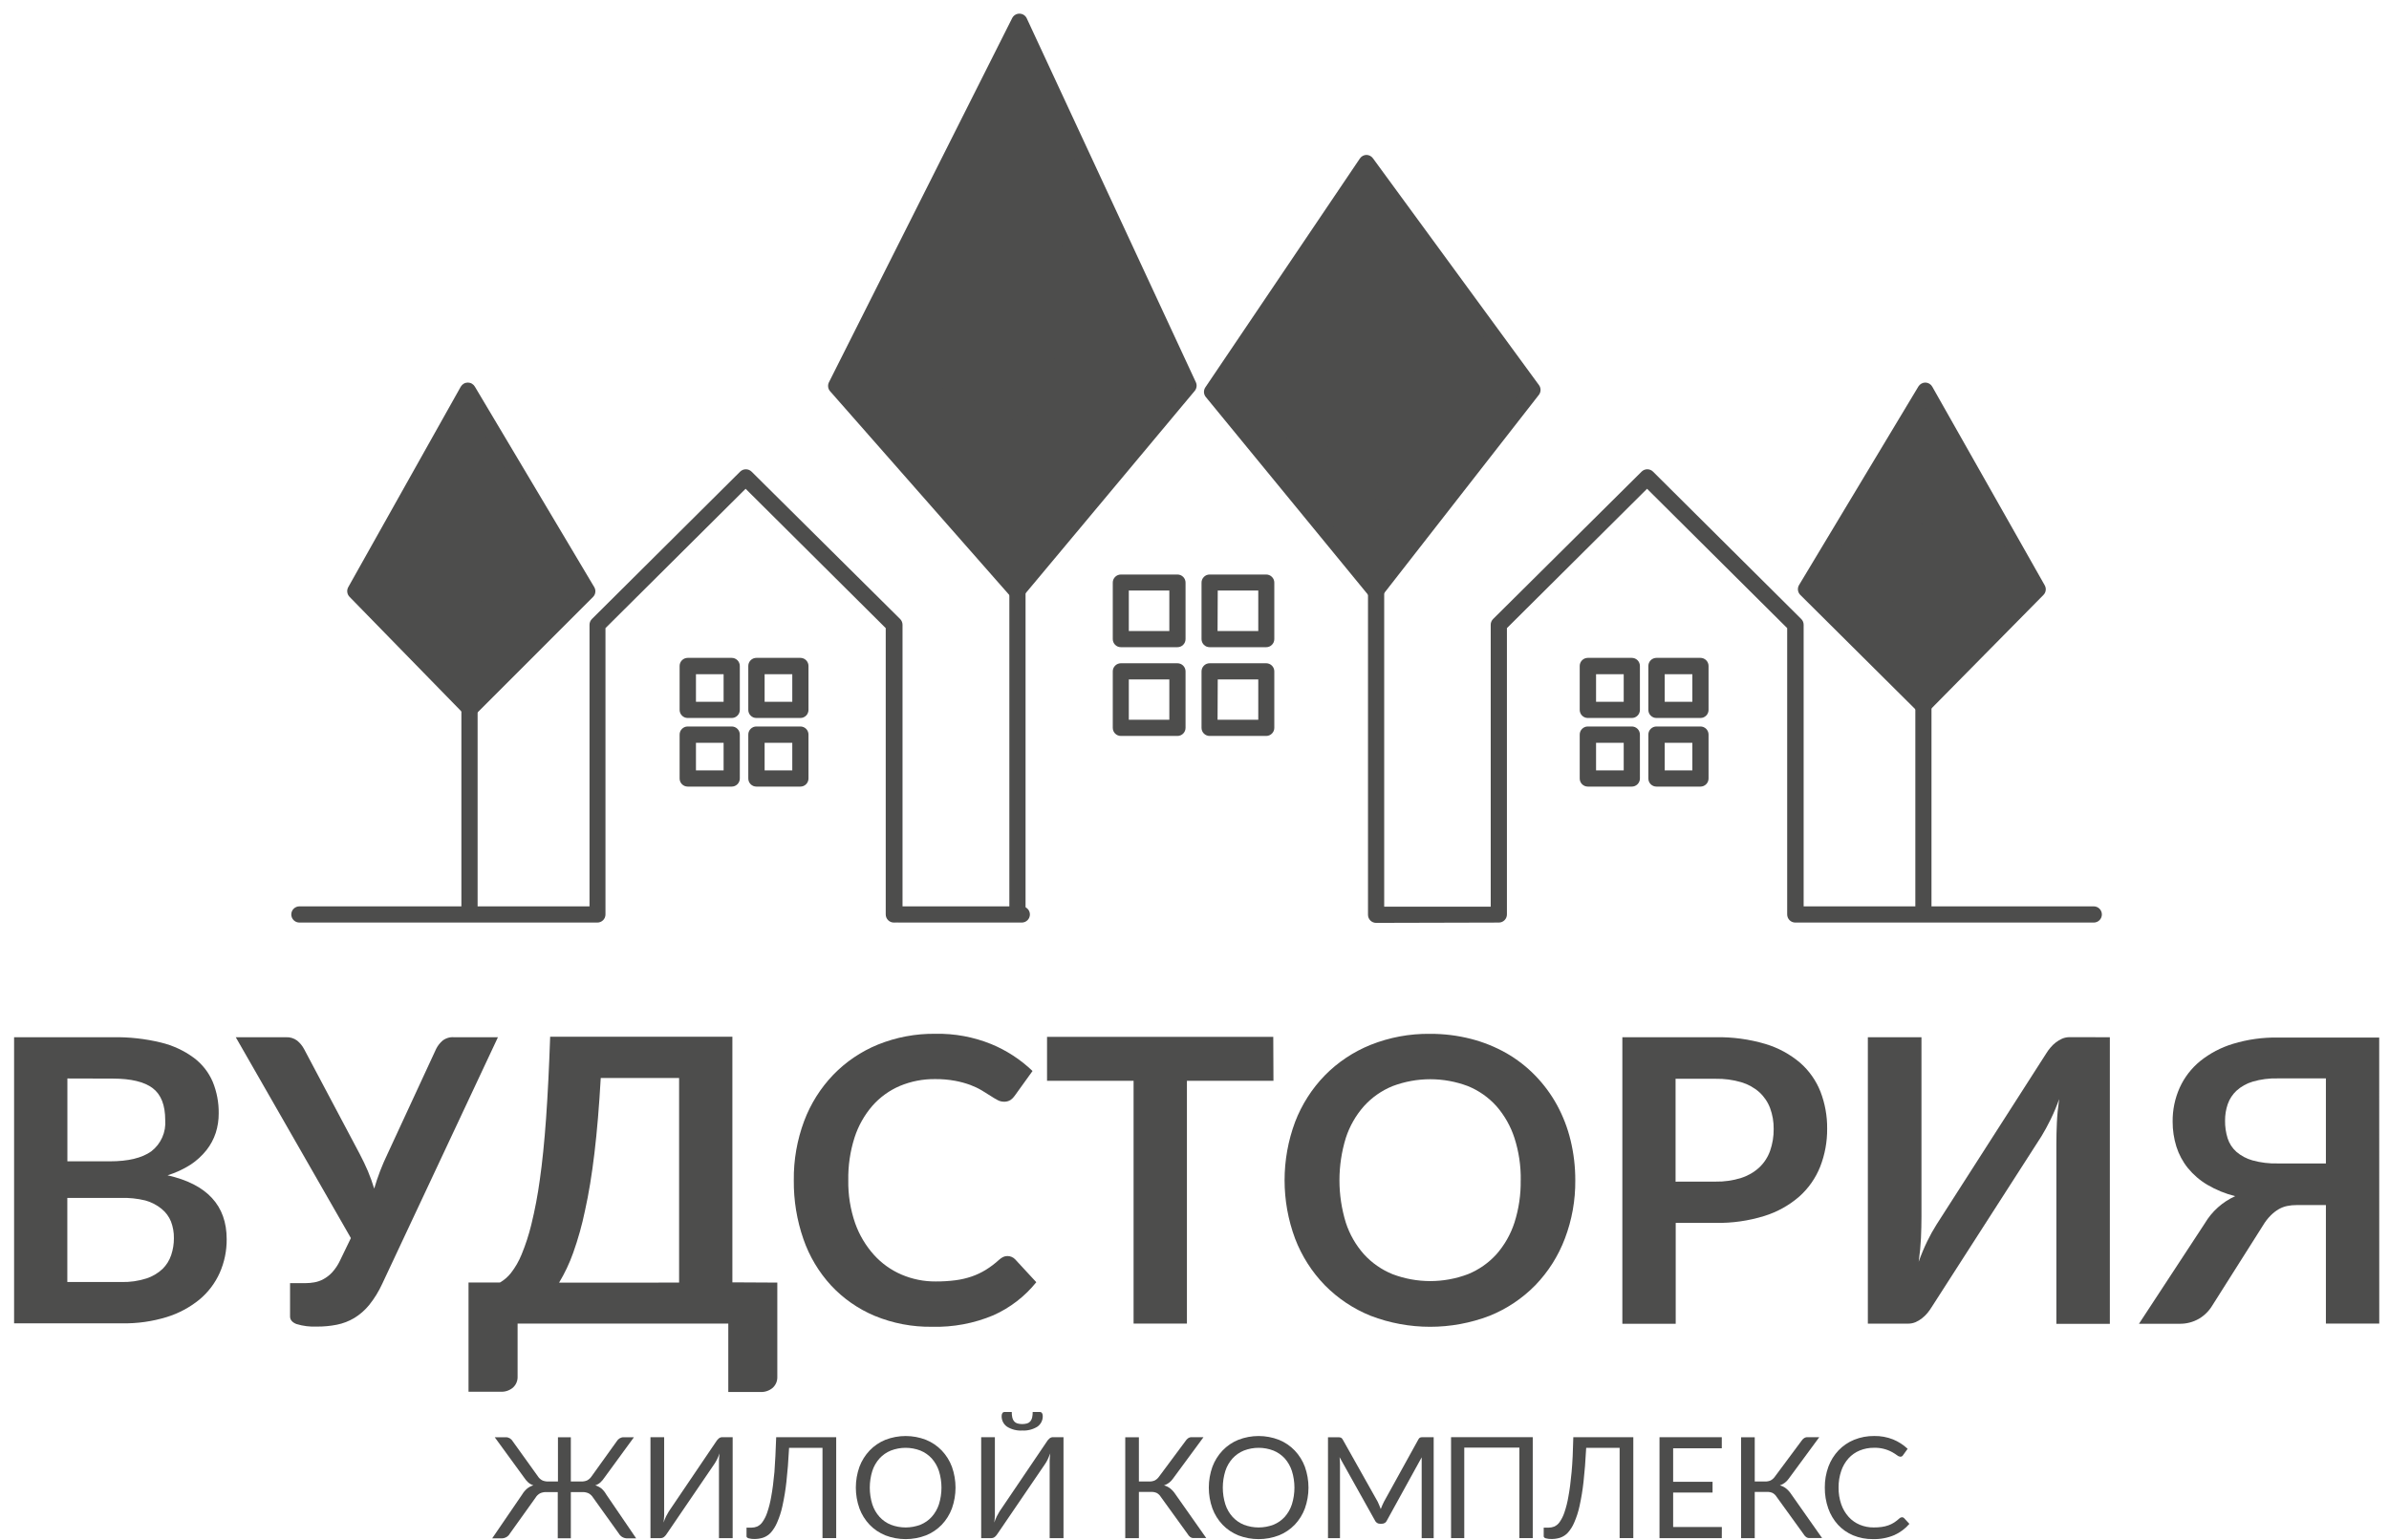 <svg width="138" height="89" viewBox="0 0 138 89" fill="none" xmlns="http://www.w3.org/2000/svg">
<path d="M59.023 53.306H51.898C51.774 53.306 51.655 53.257 51.567 53.169C51.479 53.081 51.43 52.962 51.43 52.838C51.43 52.714 51.479 52.595 51.567 52.508C51.655 52.42 51.774 52.37 51.898 52.37H59.023C59.148 52.37 59.267 52.42 59.354 52.508C59.442 52.595 59.492 52.714 59.492 52.838C59.492 52.962 59.442 53.081 59.354 53.169C59.267 53.257 59.148 53.306 59.023 53.306Z" fill="#4D4D4C"/>
<path d="M26.88 40.489L20.905 34.364C20.826 34.283 20.776 34.179 20.761 34.068C20.745 33.956 20.767 33.842 20.822 33.743L26.692 23.302C26.737 23.222 26.803 23.156 26.883 23.11C26.963 23.064 27.053 23.039 27.145 23.039C27.237 23.039 27.328 23.064 27.407 23.11C27.487 23.156 27.553 23.222 27.599 23.302L33.81 33.736C33.869 33.836 33.893 33.952 33.878 34.067C33.864 34.182 33.812 34.289 33.73 34.371L27.628 40.493C27.579 40.542 27.521 40.582 27.456 40.608C27.392 40.635 27.323 40.649 27.253 40.648C27.184 40.648 27.115 40.634 27.051 40.606C26.987 40.579 26.929 40.539 26.88 40.489Z" fill="#4D4D4C"/>
<path d="M110.866 40.489L104.888 34.364C104.809 34.283 104.758 34.179 104.743 34.068C104.728 33.956 104.749 33.842 104.804 33.743L110.674 23.302C110.72 23.222 110.786 23.156 110.865 23.11C110.945 23.064 111.036 23.039 111.128 23.039C111.22 23.039 111.31 23.064 111.39 23.11C111.47 23.156 111.536 23.222 111.581 23.302L117.792 33.758C117.851 33.858 117.875 33.974 117.861 34.089C117.846 34.204 117.794 34.311 117.712 34.393L111.61 40.493C111.562 40.542 111.503 40.581 111.439 40.607C111.375 40.633 111.307 40.647 111.238 40.647C111.168 40.646 111.1 40.632 111.036 40.605C110.972 40.578 110.915 40.539 110.866 40.489Z" fill="#4D4D4C"/>
<path d="M51.633 53.306C51.509 53.306 51.389 53.257 51.302 53.169C51.214 53.081 51.164 52.962 51.164 52.838V36.293L43.07 28.242L34.975 36.293V52.838C34.975 52.962 34.926 53.081 34.838 53.169C34.75 53.257 34.631 53.306 34.507 53.306H17.294C17.17 53.306 17.051 53.257 16.963 53.169C16.875 53.081 16.826 52.962 16.826 52.838C16.826 52.714 16.875 52.595 16.963 52.508C17.051 52.42 17.17 52.37 17.294 52.37H34.053V36.101C34.053 36.039 34.065 35.978 34.089 35.92C34.113 35.863 34.147 35.811 34.191 35.767L42.754 27.252C42.842 27.165 42.961 27.116 43.084 27.116C43.208 27.116 43.327 27.165 43.415 27.252L51.996 35.767C52.04 35.811 52.075 35.863 52.098 35.92C52.122 35.978 52.134 36.039 52.134 36.101V52.838C52.134 52.903 52.121 52.966 52.095 53.025C52.07 53.084 52.032 53.137 51.985 53.181C51.938 53.225 51.883 53.259 51.822 53.28C51.761 53.302 51.697 53.311 51.633 53.306Z" fill="#4D4D4C"/>
<path d="M27.144 41.41C27.082 41.41 27.02 41.398 26.963 41.373C26.905 41.349 26.853 41.314 26.81 41.269L20.189 34.483C20.119 34.411 20.074 34.318 20.061 34.218C20.047 34.118 20.067 34.017 20.116 33.928L26.617 22.341C26.659 22.27 26.718 22.21 26.789 22.169C26.86 22.127 26.942 22.105 27.024 22.105C27.107 22.105 27.188 22.127 27.259 22.169C27.331 22.21 27.39 22.27 27.431 22.341L34.327 33.925C34.38 34.014 34.402 34.119 34.389 34.222C34.376 34.325 34.328 34.421 34.255 34.494L27.478 41.273C27.434 41.317 27.382 41.351 27.325 41.375C27.267 41.399 27.206 41.411 27.144 41.41ZM21.104 34.081L27.148 40.275L33.318 34.084L27.039 23.509L21.104 34.081Z" fill="#4D4D4C"/>
<path d="M27.121 53.216C26.996 53.216 26.877 53.166 26.79 53.078C26.702 52.991 26.652 52.872 26.652 52.748V27.821C26.652 27.697 26.702 27.578 26.79 27.49C26.877 27.403 26.996 27.353 27.121 27.353C27.245 27.353 27.364 27.403 27.452 27.49C27.54 27.578 27.589 27.697 27.589 27.821V52.748C27.589 52.809 27.577 52.87 27.553 52.927C27.53 52.983 27.495 53.035 27.452 53.078C27.408 53.122 27.357 53.157 27.3 53.18C27.243 53.203 27.182 53.216 27.121 53.216Z" fill="#4D4D4C"/>
<path d="M27.121 36.754C27.032 36.755 26.944 36.73 26.868 36.682C26.792 36.635 26.731 36.566 26.693 36.486C26.655 36.405 26.641 36.315 26.652 36.226C26.664 36.137 26.701 36.053 26.758 35.985L29.433 32.768C29.473 32.72 29.521 32.681 29.576 32.652C29.63 32.623 29.69 32.605 29.752 32.599C29.813 32.593 29.875 32.6 29.934 32.618C29.993 32.636 30.048 32.665 30.096 32.705C30.144 32.744 30.183 32.792 30.212 32.847C30.241 32.901 30.259 32.961 30.265 33.022C30.271 33.084 30.265 33.146 30.246 33.205C30.228 33.264 30.199 33.319 30.159 33.367L27.484 36.583C27.44 36.637 27.385 36.68 27.322 36.709C27.259 36.739 27.191 36.754 27.121 36.754Z" fill="#4D4D4C"/>
<path d="M27.095 34.813C27.026 34.815 26.958 34.801 26.895 34.772C26.832 34.744 26.776 34.703 26.732 34.65L24.303 31.789C24.223 31.693 24.184 31.569 24.195 31.444C24.206 31.319 24.267 31.204 24.363 31.123C24.459 31.043 24.584 31.004 24.709 31.015C24.834 31.027 24.949 31.087 25.029 31.183L27.465 34.045C27.524 34.113 27.561 34.197 27.573 34.286C27.586 34.376 27.572 34.467 27.533 34.548C27.495 34.63 27.434 34.699 27.357 34.746C27.281 34.794 27.192 34.819 27.102 34.817L27.095 34.813Z" fill="#4D4D4C"/>
<path d="M27.098 31.575C27.005 31.575 26.915 31.547 26.838 31.495C26.762 31.444 26.702 31.371 26.666 31.286C26.631 31.201 26.622 31.107 26.64 31.016C26.658 30.926 26.702 30.842 26.767 30.777L28.281 29.265C28.325 29.221 28.376 29.186 28.433 29.163C28.49 29.139 28.551 29.127 28.613 29.127C28.675 29.127 28.736 29.139 28.793 29.163C28.85 29.186 28.901 29.221 28.945 29.265C28.989 29.308 29.023 29.36 29.047 29.417C29.071 29.474 29.083 29.535 29.083 29.596C29.083 29.658 29.071 29.719 29.047 29.776C29.023 29.833 28.989 29.885 28.945 29.928L27.431 31.441C27.387 31.484 27.335 31.518 27.278 31.541C27.221 31.564 27.159 31.576 27.098 31.575Z" fill="#4D4D4C"/>
<path d="M58.737 34.154L68.653 22.298L58.882 1.267L48.301 22.298L58.737 34.154Z" fill="#4D4D4C"/>
<path d="M58.737 34.621C58.669 34.623 58.601 34.609 58.538 34.582C58.475 34.554 58.42 34.513 58.374 34.462L47.95 22.606C47.888 22.536 47.849 22.449 47.838 22.357C47.826 22.264 47.842 22.17 47.884 22.087L58.465 1.052C58.504 0.973 58.563 0.907 58.638 0.86C58.712 0.814 58.798 0.789 58.886 0.789C58.974 0.789 59.06 0.814 59.135 0.86C59.209 0.907 59.269 0.973 59.307 1.052L69.079 22.087C69.116 22.168 69.13 22.257 69.118 22.345C69.107 22.433 69.07 22.516 69.014 22.584L59.097 34.455C59.052 34.507 58.997 34.55 58.934 34.578C58.871 34.607 58.803 34.622 58.734 34.621H58.737ZM48.864 22.214L58.727 33.425L68.106 22.214L58.868 2.34L48.864 22.214Z" fill="#4D4D4C"/>
<path d="M58.773 53.103C58.649 53.103 58.53 53.054 58.442 52.966C58.354 52.878 58.305 52.759 58.305 52.635V13.782C58.305 13.658 58.354 13.539 58.442 13.451C58.53 13.364 58.649 13.314 58.773 13.314C58.897 13.314 59.016 13.364 59.104 13.451C59.192 13.539 59.241 13.658 59.241 13.782V52.635C59.241 52.759 59.192 52.878 59.104 52.966C59.016 53.054 58.897 53.103 58.773 53.103Z" fill="#4D4D4C"/>
<path d="M58.774 27.393C58.704 27.393 58.636 27.378 58.573 27.349C58.51 27.319 58.455 27.276 58.411 27.223L54.262 22.214C54.223 22.167 54.193 22.112 54.175 22.053C54.157 21.994 54.151 21.932 54.156 21.87C54.162 21.809 54.18 21.749 54.209 21.694C54.238 21.64 54.278 21.592 54.325 21.552C54.373 21.513 54.428 21.483 54.487 21.465C54.546 21.447 54.608 21.441 54.67 21.447C54.731 21.453 54.791 21.471 54.846 21.5C54.9 21.529 54.949 21.568 54.988 21.616L59.14 26.606C59.198 26.675 59.235 26.758 59.246 26.847C59.258 26.936 59.244 27.026 59.206 27.107C59.167 27.188 59.107 27.256 59.031 27.304C58.955 27.351 58.867 27.376 58.777 27.375L58.774 27.393Z" fill="#4D4D4C"/>
<path d="M58.808 24.39C58.718 24.392 58.629 24.367 58.552 24.319C58.476 24.272 58.415 24.203 58.376 24.121C58.338 24.04 58.324 23.949 58.336 23.859C58.349 23.77 58.386 23.686 58.445 23.618L62.234 19.168C62.315 19.072 62.43 19.011 62.555 19C62.68 18.989 62.804 19.028 62.901 19.108C62.997 19.188 63.057 19.303 63.069 19.428C63.08 19.553 63.041 19.677 62.961 19.773L59.164 24.216C59.121 24.269 59.067 24.313 59.005 24.343C58.944 24.373 58.876 24.389 58.808 24.39Z" fill="#4D4D4C"/>
<path d="M58.81 19.353C58.686 19.352 58.567 19.303 58.48 19.215L56.128 16.865C56.04 16.777 55.99 16.657 55.99 16.533C55.99 16.409 56.04 16.289 56.128 16.201C56.216 16.113 56.335 16.064 56.46 16.064C56.584 16.064 56.704 16.113 56.792 16.201L59.144 18.551C59.209 18.617 59.254 18.7 59.272 18.79C59.29 18.881 59.28 18.975 59.245 19.06C59.21 19.145 59.15 19.218 59.073 19.27C58.996 19.321 58.906 19.349 58.814 19.349L58.81 19.353Z" fill="#4D4D4C"/>
<path d="M79.457 34.153L88.531 22.519L78.945 9.415L70.016 22.628L79.457 34.153Z" fill="#4D4D4C"/>
<path d="M79.457 34.621C79.388 34.621 79.319 34.606 79.256 34.577C79.194 34.547 79.138 34.504 79.094 34.451L69.653 22.939C69.589 22.861 69.552 22.765 69.547 22.664C69.543 22.564 69.571 22.464 69.627 22.381L78.553 9.158C78.594 9.098 78.647 9.048 78.71 9.012C78.773 8.976 78.844 8.955 78.916 8.951C78.992 8.949 79.067 8.965 79.134 8.999C79.202 9.032 79.26 9.082 79.305 9.143L88.895 22.247C88.956 22.328 88.99 22.427 88.99 22.53C88.99 22.632 88.956 22.731 88.895 22.812L79.82 34.447C79.777 34.503 79.722 34.548 79.659 34.579C79.596 34.611 79.527 34.627 79.457 34.628V34.621ZM70.6 22.599L79.45 33.403L87.947 22.522L78.96 10.246L70.6 22.599Z" fill="#4D4D4C"/>
<path d="M79.455 22.577C79.392 22.577 79.329 22.564 79.271 22.539C79.213 22.514 79.161 22.477 79.117 22.432L76.576 19.788C76.49 19.698 76.443 19.578 76.445 19.454C76.448 19.33 76.499 19.212 76.589 19.126C76.678 19.04 76.799 18.993 76.923 18.995C77.047 18.998 77.165 19.049 77.251 19.139L79.792 21.782C79.855 21.849 79.898 21.932 79.914 22.022C79.93 22.112 79.92 22.205 79.884 22.289C79.848 22.373 79.788 22.445 79.712 22.495C79.636 22.546 79.546 22.573 79.455 22.573V22.577Z" fill="#4D4D4C"/>
<path d="M79.528 24.39C79.443 24.39 79.36 24.368 79.287 24.324C79.215 24.281 79.155 24.219 79.115 24.145C79.075 24.07 79.055 23.986 79.059 23.902C79.063 23.817 79.089 23.735 79.136 23.665L82.515 18.526C82.584 18.422 82.691 18.349 82.812 18.324C82.934 18.299 83.061 18.323 83.165 18.392C83.269 18.46 83.342 18.567 83.367 18.688C83.392 18.81 83.368 18.937 83.299 19.041L79.92 24.18C79.877 24.245 79.819 24.298 79.751 24.334C79.682 24.371 79.606 24.39 79.528 24.39Z" fill="#4D4D4C"/>
<path d="M79.53 19.077C79.462 19.078 79.394 19.065 79.331 19.037C79.268 19.01 79.213 18.969 79.167 18.917L77.77 17.322C77.688 17.228 77.647 17.105 77.655 16.981C77.664 16.857 77.721 16.741 77.815 16.66C77.909 16.578 78.032 16.537 78.156 16.545C78.28 16.554 78.396 16.611 78.478 16.705L79.875 18.301C79.935 18.369 79.974 18.453 79.987 18.543C79.999 18.633 79.986 18.725 79.947 18.807C79.909 18.889 79.847 18.959 79.77 19.007C79.693 19.055 79.603 19.079 79.512 19.077H79.53Z" fill="#4D4D4C"/>
<path d="M111.086 41.233C110.962 41.233 110.844 41.185 110.756 41.098L103.993 34.374C103.919 34.301 103.872 34.205 103.859 34.102C103.846 33.999 103.868 33.895 103.921 33.805L110.817 22.33C110.859 22.262 110.918 22.205 110.988 22.166C111.057 22.126 111.136 22.105 111.217 22.105C111.298 22.106 111.378 22.128 111.448 22.17C111.518 22.211 111.576 22.27 111.616 22.341L118.113 33.82C118.163 33.907 118.183 34.009 118.17 34.109C118.157 34.209 118.112 34.303 118.041 34.374L111.416 41.091C111.373 41.135 111.322 41.169 111.265 41.193C111.208 41.217 111.147 41.229 111.086 41.229V41.233ZM104.915 33.979L111.086 40.112L117.133 33.975L111.191 23.494L104.915 33.979Z" fill="#4D4D4C"/>
<path d="M111.107 53.041C111.045 53.042 110.984 53.03 110.927 53.007C110.87 52.983 110.818 52.949 110.775 52.905C110.731 52.862 110.697 52.81 110.673 52.753C110.65 52.696 110.638 52.635 110.639 52.573V27.767C110.649 27.65 110.703 27.542 110.789 27.463C110.875 27.384 110.988 27.34 111.105 27.34C111.222 27.34 111.335 27.384 111.421 27.463C111.508 27.542 111.561 27.65 111.572 27.767V52.581C111.57 52.703 111.52 52.819 111.433 52.906C111.346 52.992 111.229 53.04 111.107 53.041Z" fill="#4D4D4C"/>
<path d="M111.109 36.616C111.04 36.617 110.971 36.602 110.908 36.573C110.845 36.544 110.79 36.502 110.746 36.449L108.07 33.265C107.991 33.169 107.953 33.045 107.965 32.921C107.977 32.797 108.038 32.682 108.134 32.603C108.23 32.523 108.354 32.486 108.478 32.498C108.603 32.509 108.717 32.57 108.796 32.666L111.472 35.851C111.528 35.919 111.564 36.002 111.575 36.09C111.586 36.179 111.571 36.268 111.533 36.348C111.495 36.429 111.435 36.496 111.36 36.544C111.285 36.591 111.198 36.616 111.109 36.616Z" fill="#4D4D4C"/>
<path d="M111.131 34.697C111.041 34.698 110.954 34.673 110.878 34.626C110.802 34.578 110.741 34.51 110.703 34.429C110.665 34.348 110.651 34.258 110.662 34.169C110.674 34.081 110.71 33.997 110.768 33.928L113.204 31.096C113.243 31.049 113.292 31.011 113.347 30.984C113.401 30.956 113.461 30.939 113.522 30.935C113.583 30.93 113.644 30.937 113.702 30.956C113.76 30.975 113.814 31.005 113.861 31.045C113.907 31.085 113.945 31.134 113.973 31.188C114.001 31.242 114.017 31.302 114.022 31.363C114.027 31.424 114.019 31.485 114.001 31.543C113.982 31.601 113.951 31.655 113.911 31.702L111.483 34.545C111.439 34.594 111.384 34.633 111.324 34.659C111.263 34.685 111.197 34.698 111.131 34.697Z" fill="#4D4D4C"/>
<path d="M110.822 31.187C110.7 31.187 110.583 31.138 110.496 31.052L109.287 29.856C109.208 29.767 109.167 29.651 109.17 29.533C109.174 29.414 109.222 29.302 109.305 29.217C109.389 29.133 109.501 29.084 109.62 29.079C109.738 29.074 109.854 29.114 109.944 29.192L111.153 30.389C111.219 30.453 111.265 30.536 111.284 30.627C111.303 30.718 111.295 30.812 111.26 30.898C111.224 30.984 111.164 31.057 111.087 31.109C111.01 31.16 110.919 31.187 110.826 31.187H110.822Z" fill="#4D4D4C"/>
<path d="M79.49 53.324C79.365 53.324 79.246 53.275 79.159 53.187C79.071 53.099 79.022 52.98 79.022 52.856V17.525C79.022 17.401 79.071 17.282 79.159 17.194C79.246 17.106 79.365 17.057 79.49 17.057C79.614 17.057 79.733 17.106 79.821 17.194C79.909 17.282 79.958 17.401 79.958 17.525V52.388H86.111V36.101C86.11 36.039 86.122 35.977 86.146 35.92C86.17 35.863 86.204 35.811 86.249 35.767L94.826 27.252C94.914 27.164 95.032 27.115 95.156 27.115C95.28 27.115 95.399 27.164 95.487 27.252L104.049 35.767C104.093 35.811 104.128 35.863 104.152 35.92C104.175 35.977 104.187 36.039 104.187 36.101V52.37H120.946C121.07 52.37 121.189 52.42 121.277 52.507C121.365 52.595 121.414 52.714 121.414 52.838C121.414 52.962 121.365 53.081 121.277 53.169C121.189 53.257 121.07 53.306 120.946 53.306H103.704C103.58 53.306 103.461 53.257 103.373 53.169C103.286 53.081 103.236 52.962 103.236 52.838V36.293L95.142 28.242L87.047 36.293V52.838C87.047 52.962 86.998 53.081 86.91 53.169C86.822 53.257 86.703 53.306 86.579 53.306L79.49 53.324Z" fill="#4D4D4C"/>
<path d="M79.466 28.92C79.349 28.92 79.236 28.876 79.15 28.797L73.343 23.451C73.297 23.409 73.261 23.359 73.235 23.303C73.209 23.247 73.194 23.187 73.192 23.125C73.189 23.064 73.199 23.003 73.22 22.945C73.241 22.887 73.274 22.834 73.315 22.789C73.357 22.744 73.407 22.707 73.463 22.681C73.519 22.655 73.579 22.641 73.641 22.638C73.703 22.636 73.764 22.645 73.822 22.666C73.879 22.688 73.933 22.72 73.978 22.762L79.786 28.108C79.855 28.171 79.903 28.254 79.925 28.346C79.946 28.438 79.939 28.534 79.905 28.622C79.871 28.709 79.811 28.785 79.734 28.838C79.656 28.891 79.564 28.92 79.47 28.92H79.466Z" fill="#4D4D4C"/>
<path d="M76.075 21.518C75.959 21.519 75.847 21.477 75.76 21.401C75.673 21.324 75.618 21.218 75.605 21.103C75.591 20.988 75.621 20.872 75.689 20.778C75.756 20.683 75.856 20.618 75.969 20.593L77.843 20.154C77.962 20.13 78.085 20.154 78.187 20.22C78.289 20.285 78.362 20.388 78.389 20.506C78.417 20.624 78.398 20.748 78.336 20.852C78.274 20.956 78.174 21.032 78.057 21.064L76.184 21.489C76.149 21.503 76.112 21.512 76.075 21.518Z" fill="#4D4D4C"/>
<path d="M64.469 22.693C64.435 22.697 64.401 22.697 64.367 22.693L60.879 21.92C60.819 21.907 60.762 21.882 60.711 21.847C60.661 21.811 60.618 21.767 60.585 21.715C60.552 21.663 60.529 21.605 60.519 21.544C60.508 21.484 60.51 21.422 60.523 21.362C60.536 21.302 60.561 21.245 60.597 21.195C60.632 21.144 60.677 21.102 60.729 21.069C60.781 21.035 60.839 21.013 60.899 21.002C60.96 20.992 61.022 20.993 61.082 21.006L64.57 21.779C64.683 21.804 64.783 21.869 64.85 21.963C64.918 22.057 64.948 22.172 64.935 22.287C64.923 22.402 64.868 22.508 64.782 22.585C64.696 22.662 64.584 22.704 64.469 22.704V22.693Z" fill="#4D4D4C"/>
<path d="M74.569 26.182C74.445 26.187 74.323 26.143 74.232 26.059C74.14 25.975 74.086 25.858 74.081 25.734C74.075 25.61 74.12 25.489 74.204 25.397C74.288 25.306 74.405 25.251 74.529 25.246L76.257 25.101C76.319 25.094 76.381 25.1 76.441 25.118C76.501 25.136 76.556 25.165 76.604 25.205C76.653 25.245 76.692 25.294 76.721 25.349C76.75 25.404 76.768 25.464 76.773 25.526C76.778 25.588 76.771 25.651 76.752 25.71C76.733 25.769 76.702 25.824 76.661 25.871C76.621 25.919 76.571 25.957 76.515 25.985C76.46 26.013 76.399 26.029 76.336 26.033L74.609 26.178L74.569 26.182Z" fill="#4D4D4C"/>
<path d="M79.491 30.07C79.407 30.068 79.325 30.045 79.254 30.001C79.182 29.957 79.123 29.895 79.084 29.821C79.044 29.747 79.026 29.663 79.03 29.579C79.034 29.495 79.06 29.414 79.107 29.344L83.1 23.581C83.134 23.53 83.179 23.486 83.231 23.452C83.282 23.418 83.34 23.395 83.401 23.383C83.462 23.372 83.525 23.372 83.585 23.385C83.646 23.398 83.704 23.423 83.754 23.458C83.805 23.494 83.849 23.539 83.882 23.591C83.916 23.643 83.938 23.701 83.949 23.762C83.96 23.823 83.958 23.886 83.944 23.946C83.931 24.007 83.905 24.064 83.869 24.114L79.876 29.877C79.832 29.938 79.774 29.987 79.707 30.02C79.64 30.054 79.566 30.07 79.491 30.07Z" fill="#4D4D4C"/>
<path d="M82.097 26.291C81.976 26.291 81.859 26.244 81.772 26.16C81.685 26.076 81.633 25.962 81.629 25.841L81.596 24.227C81.594 24.165 81.605 24.104 81.628 24.046C81.65 23.989 81.684 23.936 81.727 23.892C81.769 23.847 81.821 23.811 81.877 23.787C81.934 23.762 81.995 23.749 82.057 23.748C82.18 23.748 82.298 23.796 82.385 23.883C82.473 23.969 82.523 24.086 82.525 24.209L82.558 25.823C82.558 25.941 82.513 26.056 82.432 26.142C82.352 26.229 82.241 26.282 82.122 26.291H82.097Z" fill="#4D4D4C"/>
<path d="M51.571 23.683C51.447 23.688 51.325 23.643 51.234 23.559C51.143 23.474 51.089 23.357 51.084 23.233C51.08 23.109 51.124 22.988 51.209 22.897C51.293 22.806 51.41 22.752 51.534 22.747L55.357 22.453C55.477 22.449 55.595 22.492 55.685 22.572C55.776 22.652 55.831 22.764 55.84 22.885C55.85 23.005 55.812 23.124 55.736 23.218C55.659 23.311 55.549 23.371 55.429 23.386L51.607 23.665L51.571 23.683Z" fill="#4D4D4C"/>
<path d="M58.918 16.411C58.825 16.411 58.734 16.383 58.657 16.331C58.581 16.279 58.521 16.206 58.486 16.12C58.451 16.034 58.442 15.94 58.461 15.849C58.48 15.758 58.525 15.675 58.591 15.61L60.686 13.553C60.73 13.51 60.783 13.476 60.841 13.454C60.899 13.431 60.961 13.42 61.023 13.421C61.085 13.422 61.147 13.436 61.204 13.461C61.261 13.486 61.312 13.521 61.355 13.566C61.398 13.611 61.432 13.664 61.455 13.722C61.478 13.779 61.489 13.841 61.488 13.903C61.486 13.965 61.473 14.027 61.448 14.084C61.423 14.141 61.387 14.192 61.343 14.235L59.255 16.281C59.211 16.324 59.158 16.358 59.1 16.38C59.042 16.402 58.98 16.413 58.918 16.411Z" fill="#4D4D4C"/>
<path d="M42.267 41.486H39.726C39.665 41.486 39.604 41.474 39.547 41.451C39.49 41.427 39.438 41.393 39.395 41.349C39.352 41.306 39.317 41.255 39.294 41.198C39.27 41.141 39.258 41.08 39.258 41.019V38.48C39.258 38.356 39.307 38.237 39.395 38.149C39.483 38.061 39.602 38.012 39.726 38.012H42.267C42.391 38.012 42.51 38.061 42.598 38.149C42.686 38.237 42.735 38.356 42.735 38.48V41.019C42.735 41.08 42.723 41.141 42.7 41.198C42.676 41.255 42.642 41.306 42.598 41.349C42.555 41.393 42.503 41.427 42.446 41.451C42.389 41.474 42.328 41.486 42.267 41.486ZM40.202 40.551H41.799V38.955H40.202V40.551Z" fill="#4D4D4C"/>
<path d="M46.234 41.486H43.693C43.631 41.486 43.571 41.474 43.514 41.451C43.457 41.427 43.405 41.393 43.362 41.349C43.318 41.306 43.284 41.255 43.26 41.198C43.237 41.141 43.225 41.08 43.225 41.019V38.48C43.225 38.356 43.274 38.237 43.362 38.149C43.45 38.061 43.569 38.012 43.693 38.012H46.234C46.358 38.012 46.477 38.061 46.565 38.149C46.653 38.237 46.702 38.356 46.702 38.48V41.019C46.702 41.08 46.69 41.141 46.666 41.198C46.643 41.255 46.608 41.306 46.565 41.349C46.521 41.393 46.47 41.427 46.413 41.451C46.356 41.474 46.295 41.486 46.234 41.486ZM44.168 40.551H45.766V38.955H44.168V40.551Z" fill="#4D4D4C"/>
<path d="M42.267 45.45H39.726C39.602 45.45 39.483 45.401 39.395 45.313C39.307 45.226 39.258 45.107 39.258 44.983V42.444C39.258 42.32 39.307 42.201 39.395 42.113C39.483 42.025 39.602 41.976 39.726 41.976H42.267C42.391 41.976 42.51 42.025 42.598 42.113C42.686 42.201 42.735 42.32 42.735 42.444V44.983C42.735 45.107 42.686 45.226 42.598 45.313C42.51 45.401 42.391 45.45 42.267 45.45ZM40.202 44.515H41.799V42.919H40.202V44.515Z" fill="#4D4D4C"/>
<path d="M46.234 45.45H43.693C43.569 45.45 43.45 45.401 43.362 45.313C43.274 45.226 43.225 45.107 43.225 44.983V42.444C43.225 42.32 43.274 42.201 43.362 42.113C43.45 42.025 43.569 41.976 43.693 41.976H46.234C46.358 41.976 46.477 42.025 46.565 42.113C46.653 42.201 46.702 42.32 46.702 42.444V44.983C46.702 45.044 46.69 45.105 46.666 45.162C46.643 45.218 46.608 45.27 46.565 45.313C46.521 45.357 46.47 45.391 46.413 45.415C46.356 45.438 46.295 45.45 46.234 45.45ZM44.168 44.515H45.766V42.919H44.168V44.515Z" fill="#4D4D4C"/>
<path d="M94.261 41.486H91.72C91.659 41.486 91.598 41.474 91.541 41.451C91.484 41.427 91.433 41.393 91.389 41.349C91.346 41.306 91.311 41.255 91.288 41.198C91.264 41.141 91.252 41.08 91.252 41.019V38.48C91.252 38.356 91.301 38.237 91.389 38.149C91.477 38.061 91.596 38.012 91.72 38.012H94.261C94.385 38.012 94.504 38.061 94.592 38.149C94.68 38.237 94.729 38.356 94.729 38.48V41.019C94.729 41.08 94.717 41.141 94.694 41.198C94.67 41.255 94.636 41.306 94.592 41.349C94.549 41.393 94.497 41.427 94.44 41.451C94.383 41.474 94.323 41.486 94.261 41.486ZM92.196 40.551H93.793V38.955H92.196V40.551Z" fill="#4D4D4C"/>
<path d="M98.226 41.486H95.685C95.624 41.486 95.563 41.474 95.506 41.451C95.449 41.427 95.397 41.393 95.354 41.349C95.311 41.306 95.276 41.255 95.252 41.198C95.229 41.141 95.217 41.08 95.217 41.019V38.48C95.217 38.419 95.229 38.358 95.252 38.301C95.276 38.244 95.311 38.193 95.354 38.149C95.397 38.106 95.449 38.071 95.506 38.048C95.563 38.024 95.624 38.012 95.685 38.012H98.226C98.35 38.012 98.469 38.061 98.557 38.149C98.645 38.237 98.694 38.356 98.694 38.48V41.019C98.694 41.08 98.682 41.141 98.659 41.198C98.635 41.255 98.6 41.306 98.557 41.349C98.514 41.393 98.462 41.427 98.405 41.451C98.348 41.474 98.287 41.486 98.226 41.486ZM96.161 40.551H97.758V38.955H96.161V40.551Z" fill="#4D4D4C"/>
<path d="M94.261 45.45H91.72C91.596 45.45 91.477 45.401 91.389 45.313C91.301 45.226 91.252 45.107 91.252 44.983V42.444C91.252 42.32 91.301 42.201 91.389 42.113C91.477 42.025 91.596 41.976 91.72 41.976H94.261C94.385 41.976 94.504 42.025 94.592 42.113C94.68 42.201 94.729 42.32 94.729 42.444V44.983C94.729 45.107 94.68 45.226 94.592 45.313C94.504 45.401 94.385 45.45 94.261 45.45ZM92.196 44.515H93.793V42.919H92.196V44.515Z" fill="#4D4D4C"/>
<path d="M98.226 45.45H95.685C95.624 45.45 95.563 45.438 95.506 45.415C95.449 45.391 95.397 45.357 95.354 45.313C95.311 45.27 95.276 45.218 95.252 45.162C95.229 45.105 95.217 45.044 95.217 44.983V42.444C95.217 42.383 95.229 42.322 95.252 42.265C95.276 42.208 95.311 42.157 95.354 42.113C95.397 42.07 95.449 42.035 95.506 42.012C95.563 41.988 95.624 41.976 95.685 41.976H98.226C98.35 41.976 98.469 42.025 98.557 42.113C98.645 42.201 98.694 42.32 98.694 42.444V44.983C98.694 45.107 98.645 45.226 98.557 45.313C98.469 45.401 98.35 45.45 98.226 45.45ZM96.161 44.515H97.758V42.919H96.161V44.515Z" fill="#4D4D4C"/>
<path d="M68.014 37.395H64.748C64.686 37.395 64.625 37.383 64.568 37.36C64.511 37.336 64.46 37.302 64.416 37.258C64.373 37.215 64.338 37.163 64.315 37.107C64.291 37.05 64.279 36.989 64.279 36.928V33.664C64.279 33.539 64.329 33.42 64.416 33.333C64.504 33.245 64.623 33.196 64.748 33.196H68.014C68.139 33.196 68.258 33.245 68.346 33.333C68.433 33.42 68.483 33.539 68.483 33.664V36.928C68.483 36.989 68.471 37.05 68.447 37.107C68.424 37.163 68.389 37.215 68.346 37.258C68.302 37.302 68.25 37.336 68.194 37.36C68.137 37.383 68.076 37.395 68.014 37.395ZM65.205 36.46H67.546V34.121H65.205V36.46Z" fill="#4D4D4C"/>
<path d="M73.141 37.395H69.874C69.813 37.395 69.752 37.383 69.695 37.36C69.638 37.336 69.587 37.302 69.543 37.258C69.5 37.215 69.465 37.163 69.442 37.107C69.418 37.05 69.406 36.989 69.406 36.928V33.664C69.406 33.539 69.456 33.42 69.543 33.333C69.631 33.245 69.75 33.196 69.874 33.196H73.141C73.266 33.196 73.385 33.245 73.472 33.333C73.56 33.42 73.61 33.539 73.61 33.664V36.928C73.61 36.989 73.597 37.05 73.574 37.107C73.55 37.163 73.516 37.215 73.472 37.258C73.429 37.302 73.377 37.336 73.321 37.36C73.264 37.383 73.203 37.395 73.141 37.395ZM70.332 36.46H72.684V34.121H70.343L70.332 36.46Z" fill="#4D4D4C"/>
<path d="M68.014 42.524H64.748C64.623 42.524 64.504 42.474 64.416 42.387C64.329 42.299 64.279 42.18 64.279 42.056V38.792C64.279 38.668 64.329 38.549 64.416 38.461C64.504 38.373 64.623 38.324 64.748 38.324H68.014C68.139 38.324 68.258 38.373 68.346 38.461C68.433 38.549 68.483 38.668 68.483 38.792V42.056C68.483 42.18 68.433 42.299 68.346 42.387C68.258 42.474 68.139 42.524 68.014 42.524ZM65.205 41.588H67.546V39.26H65.205V41.588Z" fill="#4D4D4C"/>
<path d="M73.141 42.524H69.874C69.75 42.524 69.631 42.474 69.543 42.387C69.456 42.299 69.406 42.18 69.406 42.056V38.792C69.406 38.668 69.456 38.549 69.543 38.461C69.631 38.373 69.75 38.324 69.874 38.324H73.141C73.266 38.324 73.385 38.373 73.472 38.461C73.56 38.549 73.61 38.668 73.61 38.792V42.056C73.61 42.18 73.56 42.299 73.472 42.387C73.385 42.474 73.266 42.524 73.141 42.524ZM70.332 41.588H72.684V39.26H70.343L70.332 41.588Z" fill="#4D4D4C"/>
<path d="M59.051 82.657C59.357 82.674 59.661 82.597 59.922 82.436C60.023 82.366 60.104 82.272 60.159 82.162C60.213 82.053 60.239 81.931 60.234 81.809C60.235 81.755 60.221 81.702 60.194 81.656C60.182 81.635 60.165 81.617 60.144 81.605C60.123 81.593 60.099 81.587 60.074 81.587H59.653C59.655 81.697 59.644 81.807 59.62 81.914C59.603 81.993 59.567 82.066 59.515 82.128C59.466 82.184 59.402 82.225 59.33 82.247C59.146 82.297 58.952 82.297 58.767 82.247C58.696 82.225 58.632 82.184 58.582 82.128C58.531 82.066 58.494 81.993 58.477 81.914C58.453 81.807 58.442 81.697 58.444 81.587H58.02C57.995 81.587 57.971 81.593 57.95 81.605C57.929 81.617 57.911 81.635 57.9 81.656C57.873 81.702 57.859 81.755 57.86 81.809C57.855 81.931 57.881 82.053 57.935 82.162C57.99 82.272 58.071 82.366 58.172 82.436C58.435 82.599 58.742 82.676 59.051 82.657Z" fill="#4D4D4C"/>
<path d="M34.749 86.012C34.641 85.927 34.518 85.863 34.386 85.823C34.495 85.789 34.595 85.732 34.68 85.657C34.77 85.573 34.849 85.48 34.916 85.377L36.619 83.045H36.023C35.943 83.044 35.864 83.066 35.795 83.107C35.724 83.15 35.665 83.209 35.624 83.281L34.172 85.305C34.106 85.407 34.013 85.49 33.904 85.544C33.801 85.585 33.691 85.605 33.58 85.602H32.974V83.045H32.23V85.602H31.668C31.556 85.605 31.445 85.585 31.341 85.544C31.23 85.491 31.137 85.408 31.072 85.305L29.62 83.281C29.579 83.21 29.52 83.15 29.45 83.107C29.381 83.066 29.302 83.044 29.221 83.045H28.578L30.277 85.377C30.344 85.48 30.423 85.573 30.513 85.657C30.6 85.733 30.701 85.789 30.811 85.823C30.678 85.861 30.555 85.925 30.448 86.012C30.336 86.108 30.24 86.222 30.165 86.349L28.43 88.888H28.96C29.064 88.89 29.167 88.864 29.257 88.812C29.341 88.762 29.41 88.69 29.457 88.605L30.934 86.538C30.995 86.436 31.082 86.351 31.185 86.291C31.298 86.236 31.422 86.21 31.548 86.215H32.219V88.884H32.974V86.215H33.649C33.775 86.21 33.9 86.236 34.012 86.291C34.115 86.351 34.202 86.436 34.263 86.538L35.744 88.605C35.793 88.69 35.863 88.761 35.947 88.812C36.038 88.864 36.14 88.89 36.245 88.888H36.749L35.018 86.349C34.948 86.223 34.857 86.109 34.749 86.012Z" fill="#4D4D4C"/>
<path d="M41.516 83.118C41.459 83.167 41.41 83.224 41.371 83.288L38.634 87.332C38.578 87.423 38.525 87.516 38.478 87.611C38.422 87.729 38.372 87.85 38.329 87.974C38.349 87.829 38.361 87.694 38.365 87.568C38.37 87.442 38.37 87.321 38.365 87.205V83.042H37.574V88.874H38.162C38.238 88.874 38.312 88.847 38.369 88.797C38.426 88.748 38.475 88.691 38.514 88.627L41.262 84.594C41.322 84.506 41.375 84.414 41.422 84.318C41.473 84.212 41.521 84.098 41.567 83.977C41.548 84.118 41.536 84.252 41.531 84.38C41.526 84.508 41.526 84.629 41.531 84.743V88.874H42.322V83.042H41.734C41.654 83.038 41.576 83.065 41.516 83.118Z" fill="#4D4D4C"/>
<path d="M44.735 85.051C44.684 85.612 44.622 86.085 44.55 86.472C44.497 86.79 44.418 87.103 44.314 87.408C44.249 87.602 44.156 87.785 44.038 87.952C43.961 88.062 43.855 88.15 43.733 88.206C43.63 88.247 43.52 88.268 43.41 88.268H43.123V88.768C43.123 88.819 43.163 88.859 43.243 88.884C43.353 88.914 43.467 88.928 43.58 88.924C43.75 88.925 43.919 88.9 44.081 88.848C44.251 88.789 44.403 88.689 44.524 88.558C44.676 88.385 44.798 88.189 44.887 87.978C45.022 87.671 45.126 87.351 45.196 87.024C45.299 86.557 45.377 86.085 45.428 85.609C45.491 85.058 45.542 84.408 45.581 83.658H47.511V88.873H48.303V83.041H44.836C44.81 83.82 44.776 84.49 44.735 85.051Z" fill="#4D4D4C"/>
<path d="M54.4 83.811C54.143 83.543 53.833 83.333 53.489 83.194C52.734 82.901 51.896 82.901 51.141 83.194C50.798 83.334 50.489 83.544 50.233 83.811C49.976 84.082 49.776 84.403 49.645 84.753C49.368 85.531 49.368 86.38 49.645 87.158C49.775 87.509 49.975 87.83 50.233 88.101C50.489 88.367 50.798 88.576 51.141 88.714C51.896 89.005 52.733 89.005 53.489 88.714C53.833 88.576 54.143 88.367 54.4 88.101C54.658 87.83 54.858 87.509 54.988 87.158C55.265 86.38 55.265 85.531 54.988 84.753C54.858 84.403 54.658 84.082 54.4 83.811ZM54.237 86.922C54.149 87.19 54.007 87.437 53.819 87.647C53.639 87.846 53.415 88.001 53.166 88.101C52.617 88.31 52.01 88.31 51.46 88.101C51.211 88 50.988 87.845 50.807 87.647C50.618 87.438 50.476 87.19 50.389 86.922C50.194 86.294 50.194 85.621 50.389 84.993C50.476 84.725 50.618 84.478 50.807 84.267C50.988 84.07 51.211 83.915 51.46 83.814C52.009 83.603 52.617 83.603 53.166 83.814C53.415 83.915 53.638 84.07 53.819 84.267C54.007 84.478 54.149 84.725 54.237 84.993C54.433 85.621 54.433 86.294 54.237 86.922Z" fill="#4D4D4C"/>
<path d="M60.62 83.118C60.563 83.167 60.514 83.224 60.475 83.288L57.738 87.332C57.681 87.423 57.629 87.516 57.582 87.611C57.525 87.729 57.475 87.85 57.433 87.974C57.451 87.829 57.465 87.695 57.469 87.568C57.473 87.441 57.469 87.321 57.469 87.205V83.042H56.678V88.874H57.266C57.342 88.874 57.415 88.847 57.473 88.797C57.53 88.748 57.579 88.691 57.618 88.627L60.366 84.594C60.426 84.506 60.479 84.414 60.525 84.318C60.576 84.212 60.625 84.098 60.671 83.977C60.652 84.119 60.638 84.253 60.634 84.38C60.631 84.507 60.634 84.627 60.634 84.743V88.874H61.433V83.042H60.845C60.804 83.039 60.763 83.044 60.725 83.057C60.686 83.07 60.65 83.091 60.62 83.118Z" fill="#4D4D4C"/>
<path d="M67.603 86.008C67.496 85.922 67.373 85.86 67.24 85.827C67.449 85.757 67.63 85.621 67.755 85.439L69.519 83.042H68.837C68.763 83.039 68.69 83.061 68.63 83.103C68.57 83.146 68.52 83.201 68.481 83.263L66.953 85.319C66.888 85.414 66.801 85.492 66.699 85.544C66.6 85.585 66.494 85.605 66.387 85.602H65.788V83.045H65V88.874H65.788V86.204H66.488C66.603 86.198 66.717 86.219 66.822 86.266C66.916 86.319 66.995 86.395 67.051 86.487L68.594 88.623C68.633 88.694 68.686 88.757 68.75 88.808C68.809 88.851 68.88 88.873 68.953 88.87H69.679L67.893 86.331C67.814 86.209 67.716 86.1 67.603 86.008Z" fill="#4D4D4C"/>
<path d="M74.789 83.811C74.532 83.543 74.222 83.333 73.878 83.194C73.123 82.901 72.285 82.901 71.529 83.194C71.187 83.333 70.878 83.543 70.622 83.811C70.364 84.082 70.164 84.403 70.034 84.753C69.757 85.531 69.757 86.38 70.034 87.158C70.164 87.509 70.364 87.83 70.622 88.101C70.878 88.367 71.187 88.576 71.529 88.714C72.285 89.005 73.122 89.005 73.878 88.714C74.222 88.576 74.532 88.367 74.789 88.101C75.047 87.83 75.247 87.509 75.377 87.158C75.654 86.38 75.654 85.531 75.377 84.753C75.247 84.403 75.047 84.082 74.789 83.811ZM74.626 86.922C74.539 87.19 74.398 87.437 74.212 87.647C74.031 87.846 73.808 88.001 73.558 88.101C73.009 88.31 72.402 88.31 71.852 88.101C71.604 88 71.381 87.845 71.199 87.647C71.011 87.438 70.868 87.19 70.782 86.922C70.586 86.294 70.586 85.621 70.782 84.993C70.868 84.725 71.011 84.478 71.199 84.267C71.381 84.07 71.604 83.915 71.852 83.814C72.401 83.603 73.009 83.603 73.558 83.814C73.807 83.915 74.03 84.07 74.212 84.267C74.398 84.478 74.539 84.725 74.626 84.993C74.822 85.621 74.822 86.294 74.626 86.922Z" fill="#4D4D4C"/>
<path d="M82.04 83.06C81.991 83.082 81.952 83.123 81.931 83.172L79.945 86.77C79.909 86.837 79.876 86.906 79.847 86.977C79.818 87.049 79.789 87.122 79.76 87.194C79.733 87.122 79.704 87.049 79.673 86.977C79.641 86.904 79.611 86.835 79.582 86.77L77.564 83.18C77.541 83.131 77.503 83.091 77.455 83.067C77.402 83.051 77.347 83.044 77.292 83.045H76.711V88.874H77.404V84.594C77.403 84.461 77.395 84.327 77.379 84.195L79.426 87.858C79.45 87.914 79.49 87.961 79.541 87.994C79.592 88.027 79.652 88.044 79.713 88.043H79.825C79.886 88.044 79.946 88.027 79.997 87.994C80.048 87.961 80.088 87.914 80.112 87.858L82.123 84.206C82.123 84.274 82.123 84.34 82.123 84.405V84.59V88.874H82.816V83.042H82.232C82.167 83.036 82.102 83.042 82.04 83.06Z" fill="#4D4D4C"/>
<path d="M90.784 85.051C90.733 85.612 90.671 86.085 90.598 86.472C90.546 86.79 90.467 87.103 90.362 87.408C90.297 87.602 90.204 87.785 90.087 87.952C90.01 88.062 89.904 88.15 89.782 88.206C89.679 88.247 89.569 88.268 89.459 88.268H89.172V88.768C89.172 88.819 89.212 88.859 89.288 88.884C89.398 88.914 89.512 88.928 89.626 88.924C89.796 88.925 89.965 88.9 90.126 88.848C90.296 88.789 90.448 88.689 90.569 88.558C90.721 88.385 90.844 88.189 90.932 87.978C91.068 87.671 91.171 87.351 91.241 87.024C91.344 86.557 91.422 86.085 91.473 85.609C91.536 85.058 91.587 84.408 91.626 83.658H93.557V88.873H94.348V83.041H90.882C90.867 83.82 90.834 84.49 90.784 85.051Z" fill="#4D4D4C"/>
<path d="M96.649 86.24H98.925V85.62H96.649V83.683H99.459V83.041H95.861V88.877H99.459L99.462 88.231H96.649V86.24Z" fill="#4D4D4C"/>
<path d="M103.177 86.008C103.071 85.922 102.947 85.86 102.814 85.827C103.022 85.756 103.202 85.62 103.326 85.439L105.09 83.042H104.411C104.337 83.039 104.265 83.061 104.204 83.103C104.145 83.146 104.094 83.201 104.055 83.263L102.527 85.319C102.462 85.414 102.375 85.492 102.273 85.544C102.174 85.585 102.068 85.605 101.961 85.602H101.362V83.045H100.574V88.874H101.362V86.204H102.062C102.177 86.198 102.292 86.219 102.396 86.266C102.49 86.319 102.569 86.395 102.625 86.487L104.168 88.623C104.208 88.694 104.261 88.757 104.324 88.808C104.383 88.851 104.454 88.873 104.527 88.87H105.253L103.467 86.331C103.388 86.209 103.29 86.1 103.177 86.008Z" fill="#4D4D4C"/>
<path d="M109.861 87.669C109.809 87.672 109.759 87.694 109.723 87.731C109.628 87.819 109.526 87.899 109.418 87.97C109.314 88.037 109.203 88.092 109.087 88.133C108.962 88.178 108.831 88.21 108.699 88.228C108.543 88.249 108.385 88.259 108.227 88.257C107.953 88.259 107.682 88.206 107.429 88.101C107.185 87.999 106.967 87.846 106.79 87.651C106.6 87.44 106.455 87.194 106.361 86.926C106.253 86.614 106.2 86.284 106.205 85.954C106.201 85.626 106.253 85.3 106.358 84.989C106.448 84.722 106.591 84.475 106.779 84.264C106.958 84.067 107.179 83.912 107.425 83.811C107.688 83.704 107.969 83.651 108.253 83.654C108.623 83.644 108.989 83.733 109.312 83.912C109.408 83.966 109.5 84.025 109.588 84.09C109.638 84.134 109.7 84.162 109.766 84.169C109.803 84.172 109.84 84.163 109.871 84.144C109.897 84.126 109.918 84.102 109.933 84.075L110.195 83.713C109.95 83.483 109.666 83.3 109.356 83.172C109.01 83.035 108.64 82.967 108.267 82.973C107.869 82.968 107.474 83.042 107.106 83.19C106.764 83.329 106.456 83.538 106.202 83.803C105.945 84.075 105.746 84.396 105.617 84.746C105.476 85.133 105.405 85.542 105.41 85.954C105.406 86.365 105.473 86.774 105.61 87.162C105.732 87.51 105.924 87.831 106.173 88.105C106.417 88.368 106.716 88.576 107.047 88.714C107.409 88.862 107.797 88.936 108.187 88.931C108.612 88.943 109.034 88.864 109.425 88.699C109.76 88.549 110.057 88.328 110.296 88.05L109.984 87.713C109.968 87.697 109.949 87.685 109.927 87.677C109.906 87.67 109.883 87.667 109.861 87.669Z" fill="#4D4D4C"/>
<path d="M83.82 88.873V83.041H88.539V88.873H87.766V83.644H84.583V88.873H83.82Z" fill="#4D4D4C"/>
<path d="M6.517 59.932C7.454 59.915 8.39 60.018 9.301 60.24C9.986 60.405 10.632 60.705 11.199 61.122C11.677 61.481 12.053 61.958 12.288 62.507C12.525 63.088 12.643 63.711 12.633 64.338C12.635 64.718 12.578 65.094 12.463 65.456C12.345 65.817 12.164 66.154 11.929 66.453C11.669 66.78 11.359 67.064 11.011 67.294C10.596 67.558 10.148 67.765 9.679 67.911C11.956 68.423 13.094 69.653 13.094 71.599C13.1 72.27 12.963 72.934 12.691 73.547C12.424 74.143 12.024 74.67 11.523 75.088C10.963 75.544 10.321 75.888 9.631 76.1C8.8 76.355 7.934 76.478 7.065 76.463H0.814V59.932H6.517ZM3.893 62.315V67.102H6.346C7.401 67.102 8.198 66.911 8.735 66.529C9.01 66.318 9.229 66.042 9.37 65.725C9.512 65.409 9.571 65.061 9.544 64.716C9.544 63.852 9.302 63.238 8.818 62.873C8.334 62.508 7.57 62.324 6.524 62.322L3.893 62.315ZM7.007 74.076C7.499 74.089 7.99 74.019 8.459 73.87C8.807 73.756 9.125 73.568 9.392 73.318C9.619 73.094 9.789 72.82 9.889 72.517C9.994 72.204 10.047 71.875 10.045 71.545C10.051 71.214 9.993 70.885 9.875 70.576C9.76 70.293 9.575 70.044 9.337 69.851C9.06 69.623 8.737 69.456 8.39 69.362C7.93 69.251 7.458 69.202 6.985 69.216H3.889V74.076H7.007Z" fill="#4D4D4C"/>
<path d="M28.763 59.932L22.08 74.178C21.88 74.616 21.627 75.028 21.325 75.404C21.082 75.703 20.79 75.958 20.461 76.158C20.153 76.341 19.815 76.471 19.463 76.542C19.088 76.617 18.706 76.653 18.323 76.651C17.916 76.671 17.509 76.621 17.118 76.502C16.876 76.403 16.755 76.258 16.755 76.067V74.141H17.648C17.821 74.141 17.994 74.125 18.164 74.094C18.347 74.061 18.523 73.999 18.686 73.909C18.872 73.807 19.04 73.676 19.184 73.521C19.364 73.323 19.515 73.1 19.63 72.858L20.269 71.537L13.619 59.932H16.523C16.753 59.92 16.981 59.99 17.166 60.128C17.331 60.264 17.468 60.431 17.568 60.621L20.777 66.674C20.954 67.01 21.112 67.343 21.253 67.671C21.391 68.001 21.512 68.338 21.616 68.68C21.815 67.991 22.073 67.32 22.385 66.674L25.195 60.603C25.284 60.425 25.407 60.266 25.558 60.135C25.745 59.986 25.983 59.913 26.222 59.932H28.763Z" fill="#4D4D4C"/>
<path d="M44.901 74.109V79.549C44.907 79.669 44.885 79.789 44.839 79.9C44.792 80.011 44.722 80.11 44.633 80.191C44.437 80.357 44.185 80.442 43.929 80.43H42.07V76.477H29.899V79.535C29.904 79.655 29.883 79.775 29.837 79.885C29.79 79.996 29.72 80.096 29.631 80.177C29.435 80.342 29.183 80.428 28.927 80.416H27.064V74.105H28.879C29.124 73.964 29.34 73.776 29.515 73.554C29.767 73.229 29.974 72.87 30.128 72.488C30.361 71.923 30.551 71.341 30.694 70.747C30.901 69.899 31.064 69.041 31.181 68.176C31.326 67.165 31.447 65.979 31.544 64.618C31.64 63.257 31.719 61.685 31.78 59.903H42.306V74.095L44.901 74.109ZM39.228 74.109V62.289H34.702C34.61 63.917 34.489 65.36 34.339 66.62C34.189 67.879 34.007 68.987 33.794 69.942C33.623 70.774 33.394 71.593 33.108 72.394C32.895 72.992 32.623 73.568 32.295 74.113L39.228 74.109Z" fill="#4D4D4C"/>
<path d="M58.199 72.575C58.283 72.575 58.366 72.593 58.443 72.627C58.52 72.66 58.589 72.709 58.646 72.771L59.862 74.087C59.198 74.912 58.347 75.567 57.379 75.999C56.261 76.468 55.056 76.694 53.843 76.662C52.706 76.68 51.577 76.465 50.526 76.031C49.573 75.632 48.715 75.034 48.01 74.279C47.298 73.505 46.754 72.593 46.41 71.599C46.03 70.506 45.842 69.355 45.854 68.197C45.84 67.031 46.042 65.871 46.45 64.777C46.823 63.782 47.395 62.873 48.13 62.105C48.861 61.349 49.741 60.754 50.715 60.356C51.77 59.93 52.901 59.718 54.039 59.733C55.141 59.712 56.235 59.914 57.256 60.327C58.142 60.692 58.952 61.22 59.644 61.883L58.613 63.316C58.55 63.409 58.47 63.49 58.377 63.555C58.259 63.63 58.121 63.665 57.981 63.657C57.854 63.655 57.729 63.621 57.618 63.559C57.495 63.493 57.361 63.414 57.216 63.319C57.07 63.225 56.902 63.12 56.711 63.004C56.499 62.879 56.277 62.774 56.047 62.688C55.761 62.584 55.467 62.504 55.168 62.449C54.789 62.38 54.404 62.347 54.018 62.351C53.319 62.343 52.626 62.477 51.981 62.746C51.374 63.005 50.831 63.397 50.395 63.892C49.932 64.428 49.581 65.051 49.364 65.724C49.109 66.522 48.987 67.356 49.001 68.194C48.987 69.039 49.121 69.879 49.397 70.678C49.636 71.354 50.006 71.976 50.486 72.51C50.928 73 51.472 73.388 52.079 73.648C52.702 73.914 53.373 74.049 54.05 74.044C54.431 74.046 54.812 74.023 55.19 73.975C55.51 73.934 55.825 73.861 56.13 73.757C56.414 73.659 56.687 73.53 56.943 73.373C57.215 73.205 57.47 73.012 57.706 72.796C57.778 72.73 57.858 72.674 57.945 72.629C58.025 72.592 58.112 72.574 58.199 72.575Z" fill="#4D4D4C"/>
<path d="M73.561 62.449H68.562V76.477H65.481V62.449H60.482V59.91H73.55L73.561 62.449Z" fill="#4D4D4C"/>
<path d="M90.996 68.197C91.007 69.349 90.803 70.493 90.393 71.57C90.014 72.572 89.435 73.486 88.691 74.258C87.941 75.025 87.04 75.627 86.045 76.028C83.834 76.875 81.388 76.875 79.177 76.028C78.18 75.627 77.277 75.024 76.524 74.258C75.777 73.487 75.194 72.573 74.811 71.57C74.001 69.394 74.001 67 74.811 64.825C75.195 63.824 75.777 62.911 76.524 62.141C77.277 61.374 78.18 60.772 79.177 60.371C80.267 59.937 81.431 59.721 82.604 59.736C83.404 59.732 84.202 59.831 84.978 60.03C85.691 60.213 86.377 60.49 87.018 60.853C87.631 61.205 88.192 61.641 88.684 62.148C89.177 62.656 89.6 63.228 89.94 63.849C90.289 64.491 90.553 65.176 90.724 65.887C90.907 66.644 90.998 67.419 90.996 68.197ZM87.845 68.197C87.858 67.368 87.736 66.543 87.482 65.753C87.263 65.076 86.909 64.45 86.441 63.914C85.987 63.409 85.425 63.013 84.796 62.757C83.393 62.226 81.844 62.226 80.44 62.757C79.81 63.014 79.245 63.409 78.789 63.914C78.316 64.449 77.959 65.075 77.74 65.753C77.251 67.346 77.251 69.049 77.74 70.642C77.959 71.318 78.316 71.942 78.789 72.473C79.246 72.975 79.811 73.368 80.44 73.623C81.844 74.155 83.393 74.155 84.796 73.623C85.424 73.368 85.986 72.975 86.441 72.473C86.909 71.941 87.264 71.317 87.482 70.642C87.734 69.852 87.856 69.026 87.842 68.197H87.845Z" fill="#4D4D4C"/>
<path d="M99.098 59.932C100.072 59.913 101.043 60.044 101.976 60.32C102.714 60.54 103.397 60.91 103.984 61.408C104.504 61.863 104.907 62.437 105.16 63.08C105.421 63.759 105.552 64.481 105.545 65.209C105.553 65.963 105.416 66.712 105.142 67.414C104.879 68.074 104.466 68.664 103.936 69.137C103.351 69.645 102.666 70.027 101.926 70.257C101.012 70.541 100.058 70.677 99.102 70.66H96.797V76.488H93.715V59.932H99.098ZM99.098 68.274C99.599 68.284 100.097 68.213 100.575 68.063C100.965 67.94 101.323 67.733 101.624 67.457C101.905 67.191 102.119 66.862 102.249 66.496C102.391 66.09 102.461 65.662 102.456 65.231C102.461 64.82 102.391 64.412 102.249 64.027C102.117 63.676 101.904 63.362 101.628 63.109C101.327 62.843 100.971 62.646 100.586 62.532C100.102 62.39 99.599 62.323 99.094 62.333H96.789V68.277L99.098 68.274Z" fill="#4D4D4C"/>
<path d="M121.875 59.932V76.492H118.786V66.097C118.786 65.708 118.796 65.3 118.815 64.872C118.834 64.444 118.878 63.989 118.946 63.508C118.803 63.913 118.637 64.309 118.448 64.694C118.269 65.057 118.095 65.376 117.926 65.651L111.581 75.527C111.507 75.648 111.425 75.763 111.334 75.872C111.24 75.984 111.134 76.087 111.018 76.176C110.907 76.264 110.785 76.337 110.655 76.394C110.521 76.451 110.376 76.481 110.23 76.481H107.896V59.932H110.993V70.308C110.993 70.697 110.983 71.107 110.964 71.538C110.944 71.968 110.901 72.424 110.833 72.905C110.976 72.499 111.142 72.102 111.33 71.715C111.49 71.385 111.668 71.064 111.864 70.754L118.191 60.882C118.264 60.761 118.346 60.646 118.438 60.538C118.531 60.425 118.637 60.323 118.753 60.233C118.865 60.146 118.987 60.073 119.116 60.016C119.252 59.958 119.397 59.928 119.545 59.928L121.875 59.932Z" fill="#4D4D4C"/>
<path d="M137.437 76.477H134.355V69.63H132.66C132.481 69.629 132.302 69.646 132.127 69.681C131.953 69.716 131.787 69.778 131.633 69.866C131.463 69.966 131.307 70.088 131.168 70.228C130.996 70.401 130.846 70.595 130.722 70.805L127.8 75.422C127.612 75.739 127.347 76.005 127.03 76.194C126.683 76.396 126.286 76.498 125.883 76.488H123.557L127.361 70.685C127.77 69.995 128.382 69.447 129.114 69.115C128.552 68.975 128.013 68.755 127.513 68.462C127.083 68.208 126.701 67.88 126.384 67.494C126.088 67.126 125.863 66.707 125.72 66.257C125.573 65.787 125.5 65.298 125.502 64.806C125.495 64.132 125.633 63.464 125.909 62.848C126.179 62.253 126.583 61.728 127.088 61.314C127.652 60.861 128.298 60.521 128.991 60.313C129.824 60.06 130.693 59.937 131.564 59.95H137.434L137.437 76.477ZM134.355 67.225V62.311H131.571C131.08 62.298 130.591 62.361 130.119 62.5C129.775 62.602 129.457 62.781 129.19 63.022C128.962 63.235 128.789 63.5 128.686 63.794C128.58 64.103 128.527 64.426 128.53 64.752C128.525 65.097 128.575 65.441 128.678 65.771C128.774 66.071 128.948 66.341 129.183 66.551C129.454 66.783 129.772 66.952 130.116 67.048C130.588 67.178 131.078 67.238 131.568 67.225H134.355Z" fill="#4D4D4C"/>
</svg>
